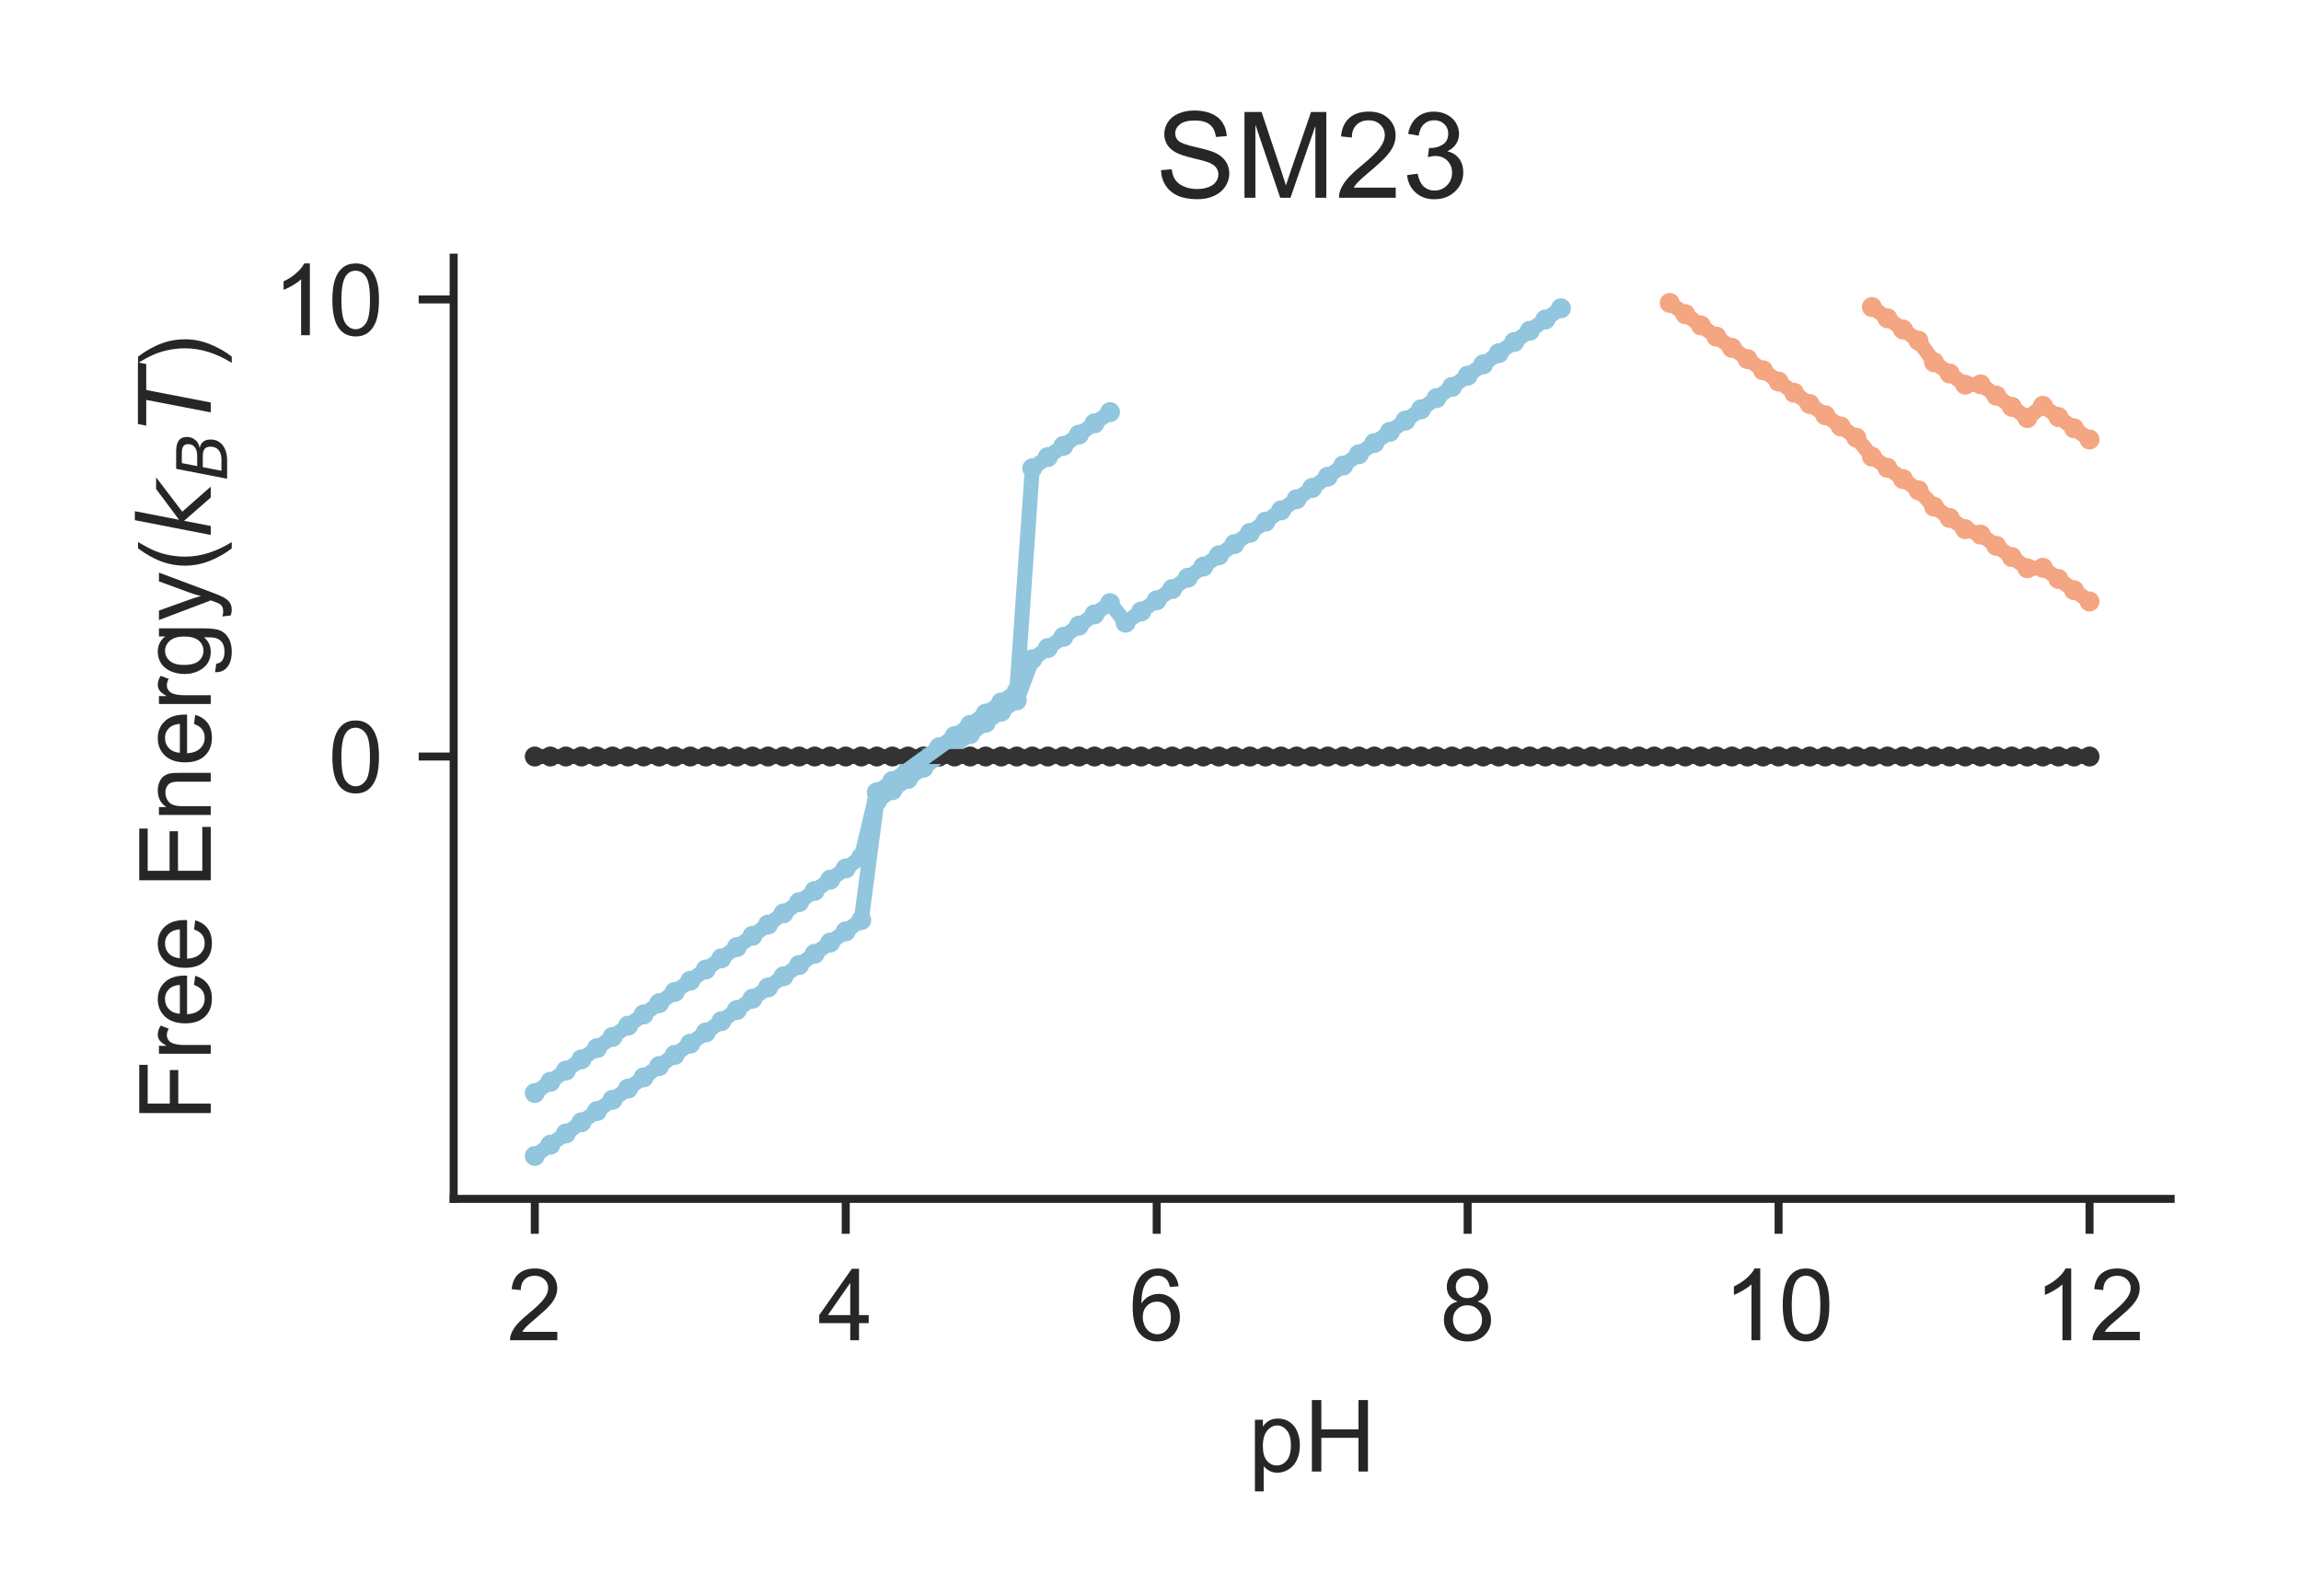<?xml version="1.0" encoding="utf-8" standalone="no"?>
<!DOCTYPE svg PUBLIC "-//W3C//DTD SVG 1.1//EN"
  "http://www.w3.org/Graphics/SVG/1.1/DTD/svg11.dtd">
<!-- Created with matplotlib (http://matplotlib.org/) -->
<svg height="159.84pt" version="1.1" viewBox="0 0 230.4 159.84" width="230.4pt" xmlns="http://www.w3.org/2000/svg" xmlns:xlink="http://www.w3.org/1999/xlink">
 <defs>
  <style type="text/css">
*{stroke-linecap:butt;stroke-linejoin:round;}
  </style>
 </defs>
 <g id="figure_1">
  <g id="patch_1">
   <path d="M 0 159.84 
L 230.4 159.84 
L 230.4 0 
L 0 0 
z
" style="fill:#ffffff;"/>
  </g>
  <g id="axes_1">
   <g id="patch_2">
    <path d="M 45.425 120.04 
L 217.35 120.04 
L 217.35 25.8 
L 45.425 25.8 
z
" style="fill:#ffffff;"/>
   </g>
   <g id="matplotlib.axis_1">
    <g id="xtick_1">
     <g id="line2d_1">
      <defs>
       <path d="M 0 0 
L 0 3.5 
" id="m98043c7459" style="stroke:#262626;stroke-width:0.8;"/>
      </defs>
      <g>
       <use style="fill:#262626;stroke:#262626;stroke-width:0.8;" x="53.549" xlink:href="#m98043c7459" y="120.04"/>
      </g>
     </g>
     <g id="text_1">
      <!-- 2 -->
      <defs>
       <path d="M 50.344 8.453 
L 50.344 0 
L 3.031 0 
Q 2.938 3.172 4.047 6.109 
Q 5.859 10.938 9.828 15.625 
Q 13.812 20.312 21.344 26.469 
Q 33.016 36.031 37.109 41.625 
Q 41.219 47.219 41.219 52.203 
Q 41.219 57.422 37.469 61 
Q 33.734 64.594 27.734 64.594 
Q 21.391 64.594 17.578 60.781 
Q 13.766 56.984 13.719 50.25 
L 4.688 51.172 
Q 5.609 61.281 11.656 66.578 
Q 17.719 71.875 27.938 71.875 
Q 38.234 71.875 44.234 66.156 
Q 50.25 60.453 50.25 52 
Q 50.25 47.703 48.484 43.547 
Q 46.734 39.406 42.656 34.812 
Q 38.578 30.219 29.109 22.219 
Q 21.188 15.578 18.938 13.203 
Q 16.703 10.844 15.234 8.453 
z
" id="ArialMT-32"/>
      </defs>
      <g style="fill:#262626;" transform="translate(50.768 134.198)scale(0.1 -0.1)">
       <use xlink:href="#ArialMT-32"/>
      </g>
     </g>
    </g>
    <g id="xtick_2">
     <g id="line2d_2">
      <g>
       <use style="fill:#262626;stroke:#262626;stroke-width:0.8;" x="84.684" xlink:href="#m98043c7459" y="120.04"/>
      </g>
     </g>
     <g id="text_2">
      <!-- 4 -->
      <defs>
       <path d="M 32.328 0 
L 32.328 17.141 
L 1.266 17.141 
L 1.266 25.203 
L 33.938 71.578 
L 41.109 71.578 
L 41.109 25.203 
L 50.781 25.203 
L 50.781 17.141 
L 41.109 17.141 
L 41.109 0 
z
M 32.328 25.203 
L 32.328 57.469 
L 9.906 25.203 
z
" id="ArialMT-34"/>
      </defs>
      <g style="fill:#262626;" transform="translate(81.904 134.198)scale(0.1 -0.1)">
       <use xlink:href="#ArialMT-34"/>
      </g>
     </g>
    </g>
    <g id="xtick_3">
     <g id="line2d_3">
      <g>
       <use style="fill:#262626;stroke:#262626;stroke-width:0.8;" x="115.82" xlink:href="#m98043c7459" y="120.04"/>
      </g>
     </g>
     <g id="text_3">
      <!-- 6 -->
      <defs>
       <path d="M 49.75 54.047 
L 41.016 53.375 
Q 39.844 58.547 37.703 60.891 
Q 34.125 64.656 28.906 64.656 
Q 24.703 64.656 21.531 62.312 
Q 17.391 59.281 14.984 53.469 
Q 12.594 47.656 12.5 36.922 
Q 15.672 41.75 20.266 44.094 
Q 24.859 46.438 29.891 46.438 
Q 38.672 46.438 44.844 39.969 
Q 51.031 33.5 51.031 23.25 
Q 51.031 16.5 48.125 10.719 
Q 45.219 4.938 40.141 1.859 
Q 35.062 -1.219 28.609 -1.219 
Q 17.625 -1.219 10.688 6.859 
Q 3.766 14.938 3.766 33.5 
Q 3.766 54.25 11.422 63.672 
Q 18.109 71.875 29.438 71.875 
Q 37.891 71.875 43.281 67.141 
Q 48.688 62.406 49.75 54.047 
z
M 13.875 23.188 
Q 13.875 18.656 15.797 14.5 
Q 17.719 10.359 21.188 8.172 
Q 24.656 6 28.469 6 
Q 34.031 6 38.031 10.484 
Q 42.047 14.984 42.047 22.703 
Q 42.047 30.125 38.078 34.391 
Q 34.125 38.672 28.125 38.672 
Q 22.172 38.672 18.016 34.391 
Q 13.875 30.125 13.875 23.188 
z
" id="ArialMT-36"/>
      </defs>
      <g style="fill:#262626;" transform="translate(113.039 134.198)scale(0.1 -0.1)">
       <use xlink:href="#ArialMT-36"/>
      </g>
     </g>
    </g>
    <g id="xtick_4">
     <g id="line2d_4">
      <g>
       <use style="fill:#262626;stroke:#262626;stroke-width:0.8;" x="146.955" xlink:href="#m98043c7459" y="120.04"/>
      </g>
     </g>
     <g id="text_4">
      <!-- 8 -->
      <defs>
       <path d="M 17.672 38.812 
Q 12.203 40.828 9.562 44.531 
Q 6.938 48.25 6.938 53.422 
Q 6.938 61.234 12.547 66.547 
Q 18.172 71.875 27.484 71.875 
Q 36.859 71.875 42.578 66.422 
Q 48.297 60.984 48.297 53.172 
Q 48.297 48.188 45.672 44.5 
Q 43.062 40.828 37.75 38.812 
Q 44.344 36.672 47.781 31.875 
Q 51.219 27.094 51.219 20.453 
Q 51.219 11.281 44.719 5.031 
Q 38.234 -1.219 27.641 -1.219 
Q 17.047 -1.219 10.547 5.047 
Q 4.047 11.328 4.047 20.703 
Q 4.047 27.688 7.594 32.391 
Q 11.141 37.109 17.672 38.812 
z
M 15.922 53.719 
Q 15.922 48.641 19.188 45.406 
Q 22.469 42.188 27.688 42.188 
Q 32.766 42.188 36.016 45.375 
Q 39.266 48.578 39.266 53.219 
Q 39.266 58.062 35.906 61.359 
Q 32.562 64.656 27.594 64.656 
Q 22.562 64.656 19.234 61.422 
Q 15.922 58.203 15.922 53.719 
z
M 13.094 20.656 
Q 13.094 16.891 14.875 13.375 
Q 16.656 9.859 20.172 7.922 
Q 23.688 6 27.734 6 
Q 34.031 6 38.125 10.047 
Q 42.234 14.109 42.234 20.359 
Q 42.234 26.703 38.016 30.859 
Q 33.797 35.016 27.438 35.016 
Q 21.234 35.016 17.156 30.906 
Q 13.094 26.812 13.094 20.656 
z
" id="ArialMT-38"/>
      </defs>
      <g style="fill:#262626;" transform="translate(144.175 134.198)scale(0.1 -0.1)">
       <use xlink:href="#ArialMT-38"/>
      </g>
     </g>
    </g>
    <g id="xtick_5">
     <g id="line2d_5">
      <g>
       <use style="fill:#262626;stroke:#262626;stroke-width:0.8;" x="178.09" xlink:href="#m98043c7459" y="120.04"/>
      </g>
     </g>
     <g id="text_5">
      <!-- 10 -->
      <defs>
       <path d="M 37.25 0 
L 28.469 0 
L 28.469 56 
Q 25.297 52.984 20.141 49.953 
Q 14.984 46.922 10.891 45.406 
L 10.891 53.906 
Q 18.266 57.375 23.781 62.297 
Q 29.297 67.234 31.594 71.875 
L 37.25 71.875 
z
" id="ArialMT-31"/>
       <path d="M 4.156 35.297 
Q 4.156 48 6.766 55.734 
Q 9.375 63.484 14.516 67.672 
Q 19.672 71.875 27.484 71.875 
Q 33.25 71.875 37.594 69.547 
Q 41.938 67.234 44.766 62.859 
Q 47.609 58.5 49.219 52.219 
Q 50.828 45.953 50.828 35.297 
Q 50.828 22.703 48.234 14.969 
Q 45.656 7.234 40.5 3 
Q 35.359 -1.219 27.484 -1.219 
Q 17.141 -1.219 11.234 6.203 
Q 4.156 15.141 4.156 35.297 
z
M 13.188 35.297 
Q 13.188 17.672 17.312 11.828 
Q 21.438 6 27.484 6 
Q 33.547 6 37.672 11.859 
Q 41.797 17.719 41.797 35.297 
Q 41.797 52.984 37.672 58.781 
Q 33.547 64.594 27.391 64.594 
Q 21.344 64.594 17.719 59.469 
Q 13.188 52.938 13.188 35.297 
z
" id="ArialMT-30"/>
      </defs>
      <g style="fill:#262626;" transform="translate(172.529 134.198)scale(0.1 -0.1)">
       <use xlink:href="#ArialMT-31"/>
       <use x="55.615" xlink:href="#ArialMT-30"/>
      </g>
     </g>
    </g>
    <g id="xtick_6">
     <g id="line2d_6">
      <g>
       <use style="fill:#262626;stroke:#262626;stroke-width:0.8;" x="209.226" xlink:href="#m98043c7459" y="120.04"/>
      </g>
     </g>
     <g id="text_6">
      <!-- 12 -->
      <g style="fill:#262626;" transform="translate(203.665 134.198)scale(0.1 -0.1)">
       <use xlink:href="#ArialMT-31"/>
       <use x="55.615" xlink:href="#ArialMT-32"/>
      </g>
     </g>
    </g>
    <g id="text_7">
     <!-- pH -->
     <defs>
      <path d="M 6.594 -19.875 
L 6.594 51.859 
L 14.594 51.859 
L 14.594 45.125 
Q 17.438 49.078 21 51.047 
Q 24.562 53.031 29.641 53.031 
Q 36.281 53.031 41.359 49.609 
Q 46.438 46.188 49.016 39.953 
Q 51.609 33.734 51.609 26.312 
Q 51.609 18.359 48.75 11.984 
Q 45.906 5.609 40.453 2.219 
Q 35.016 -1.172 29 -1.172 
Q 24.609 -1.172 21.109 0.688 
Q 17.625 2.547 15.375 5.375 
L 15.375 -19.875 
z
M 14.547 25.641 
Q 14.547 15.625 18.594 10.844 
Q 22.656 6.062 28.422 6.062 
Q 34.281 6.062 38.453 11.016 
Q 42.625 15.969 42.625 26.375 
Q 42.625 36.281 38.547 41.203 
Q 34.469 46.141 28.812 46.141 
Q 23.188 46.141 18.859 40.891 
Q 14.547 35.641 14.547 25.641 
z
" id="ArialMT-70"/>
      <path d="M 8.016 0 
L 8.016 71.578 
L 17.484 71.578 
L 17.484 42.188 
L 54.688 42.188 
L 54.688 71.578 
L 64.156 71.578 
L 64.156 0 
L 54.688 0 
L 54.688 33.734 
L 17.484 33.734 
L 17.484 0 
z
" id="ArialMT-48"/>
     </defs>
     <g style="fill:#262626;" transform="translate(124.996 147.343)scale(0.1 -0.1)">
      <use xlink:href="#ArialMT-70"/>
      <use x="55.615" xlink:href="#ArialMT-48"/>
     </g>
    </g>
   </g>
   <g id="matplotlib.axis_2">
    <g id="ytick_1">
     <g id="line2d_7">
      <defs>
       <path d="M 0 0 
L -3.5 0 
" id="m6d0a94f967" style="stroke:#262626;stroke-width:0.8;"/>
      </defs>
      <g>
       <use style="fill:#262626;stroke:#262626;stroke-width:0.8;" x="45.425" xlink:href="#m6d0a94f967" y="75.748"/>
      </g>
     </g>
     <g id="text_8">
      <!-- 0 -->
      <g style="fill:#262626;" transform="translate(32.864 79.327)scale(0.1 -0.1)">
       <use xlink:href="#ArialMT-30"/>
      </g>
     </g>
    </g>
    <g id="ytick_2">
     <g id="line2d_8">
      <g>
       <use style="fill:#262626;stroke:#262626;stroke-width:0.8;" x="45.425" xlink:href="#m6d0a94f967" y="29.985"/>
      </g>
     </g>
     <g id="text_9">
      <!-- 10 -->
      <g style="fill:#262626;" transform="translate(27.303 33.564)scale(0.1 -0.1)">
       <use xlink:href="#ArialMT-31"/>
       <use x="55.615" xlink:href="#ArialMT-30"/>
      </g>
     </g>
    </g>
    <g id="text_10">
     <!-- Free Energy($k_BT$) -->
     <defs>
      <path d="M 8.203 0 
L 8.203 71.578 
L 56.5 71.578 
L 56.5 63.141 
L 17.672 63.141 
L 17.672 40.969 
L 51.266 40.969 
L 51.266 32.516 
L 17.672 32.516 
L 17.672 0 
z
" id="ArialMT-46"/>
      <path d="M 6.5 0 
L 6.5 51.859 
L 14.406 51.859 
L 14.406 44 
Q 17.438 49.516 20 51.266 
Q 22.562 53.031 25.641 53.031 
Q 30.078 53.031 34.672 50.203 
L 31.641 42.047 
Q 28.422 43.953 25.203 43.953 
Q 22.312 43.953 20.016 42.219 
Q 17.719 40.484 16.75 37.406 
Q 15.281 32.719 15.281 27.156 
L 15.281 0 
z
" id="ArialMT-72"/>
      <path d="M 42.094 16.703 
L 51.172 15.578 
Q 49.031 7.625 43.219 3.219 
Q 37.406 -1.172 28.375 -1.172 
Q 17 -1.172 10.328 5.828 
Q 3.656 12.844 3.656 25.484 
Q 3.656 38.578 10.391 45.797 
Q 17.141 53.031 27.875 53.031 
Q 38.281 53.031 44.875 45.953 
Q 51.469 38.875 51.469 26.031 
Q 51.469 25.25 51.422 23.688 
L 12.75 23.688 
Q 13.234 15.141 17.578 10.594 
Q 21.922 6.062 28.422 6.062 
Q 33.25 6.062 36.672 8.594 
Q 40.094 11.141 42.094 16.703 
z
M 13.234 30.906 
L 42.188 30.906 
Q 41.609 37.453 38.875 40.719 
Q 34.672 45.797 27.984 45.797 
Q 21.922 45.797 17.797 41.75 
Q 13.672 37.703 13.234 30.906 
z
" id="ArialMT-65"/>
      <path id="ArialMT-20"/>
      <path d="M 7.906 0 
L 7.906 71.578 
L 59.672 71.578 
L 59.672 63.141 
L 17.391 63.141 
L 17.391 41.219 
L 56.984 41.219 
L 56.984 32.812 
L 17.391 32.812 
L 17.391 8.453 
L 61.328 8.453 
L 61.328 0 
z
" id="ArialMT-45"/>
      <path d="M 6.594 0 
L 6.594 51.859 
L 14.5 51.859 
L 14.5 44.484 
Q 20.219 53.031 31 53.031 
Q 35.688 53.031 39.625 51.344 
Q 43.562 49.656 45.516 46.922 
Q 47.469 44.188 48.25 40.438 
Q 48.734 37.984 48.734 31.891 
L 48.734 0 
L 39.938 0 
L 39.938 31.547 
Q 39.938 36.922 38.906 39.578 
Q 37.891 42.234 35.281 43.812 
Q 32.672 45.406 29.156 45.406 
Q 23.531 45.406 19.453 41.844 
Q 15.375 38.281 15.375 28.328 
L 15.375 0 
z
" id="ArialMT-6e"/>
      <path d="M 4.984 -4.297 
L 13.531 -5.562 
Q 14.062 -9.516 16.5 -11.328 
Q 19.781 -13.766 25.438 -13.766 
Q 31.547 -13.766 34.859 -11.328 
Q 38.188 -8.891 39.359 -4.5 
Q 40.047 -1.812 39.984 6.781 
Q 34.234 0 25.641 0 
Q 14.938 0 9.078 7.719 
Q 3.219 15.438 3.219 26.219 
Q 3.219 33.641 5.906 39.906 
Q 8.594 46.188 13.688 49.609 
Q 18.797 53.031 25.688 53.031 
Q 34.859 53.031 40.828 45.609 
L 40.828 51.859 
L 48.922 51.859 
L 48.922 7.031 
Q 48.922 -5.078 46.453 -10.125 
Q 44 -15.188 38.641 -18.109 
Q 33.297 -21.047 25.484 -21.047 
Q 16.219 -21.047 10.5 -16.875 
Q 4.781 -12.703 4.984 -4.297 
z
M 12.25 26.859 
Q 12.25 16.656 16.297 11.969 
Q 20.359 7.281 26.469 7.281 
Q 32.516 7.281 36.609 11.938 
Q 40.719 16.609 40.719 26.562 
Q 40.719 36.078 36.5 40.906 
Q 32.281 45.75 26.312 45.75 
Q 20.453 45.75 16.344 40.984 
Q 12.25 36.234 12.25 26.859 
z
" id="ArialMT-67"/>
      <path d="M 6.203 -19.969 
L 5.219 -11.719 
Q 8.109 -12.5 10.25 -12.5 
Q 13.188 -12.5 14.938 -11.516 
Q 16.703 -10.547 17.828 -8.797 
Q 18.656 -7.469 20.516 -2.25 
Q 20.75 -1.516 21.297 -0.094 
L 1.609 51.859 
L 11.078 51.859 
L 21.875 21.828 
Q 23.969 16.109 25.641 9.812 
Q 27.156 15.875 29.25 21.625 
L 40.328 51.859 
L 49.125 51.859 
L 29.391 -0.875 
Q 26.219 -9.422 24.469 -12.641 
Q 22.125 -17 19.094 -19.016 
Q 16.062 -21.047 11.859 -21.047 
Q 9.328 -21.047 6.203 -19.969 
z
" id="ArialMT-79"/>
      <path d="M 23.391 -21.047 
Q 16.109 -11.859 11.078 0.438 
Q 6.062 12.75 6.062 25.922 
Q 6.062 37.547 9.812 48.188 
Q 14.203 60.547 23.391 72.797 
L 29.688 72.797 
Q 23.781 62.641 21.875 58.297 
Q 18.891 51.562 17.188 44.234 
Q 15.094 35.109 15.094 25.875 
Q 15.094 2.391 29.688 -21.047 
z
" id="ArialMT-28"/>
      <path d="M 18.312 75.984 
L 27.297 75.984 
L 18.703 31.688 
L 49.516 54.688 
L 61.188 54.688 
L 26.812 28.516 
L 51.906 0 
L 41.016 0 
L 17.672 26.703 
L 12.5 0 
L 3.516 0 
z
" id="DejaVuSans-Oblique-6b"/>
      <path d="M 16.891 72.906 
L 42.094 72.906 
Q 52.344 72.906 57.422 69.094 
Q 62.5 65.281 62.5 57.625 
Q 62.5 50.594 58.125 45.484 
Q 53.766 40.375 46.688 39.312 
Q 52.734 37.938 55.766 34.078 
Q 58.797 30.219 58.797 23.781 
Q 58.797 12.797 50.656 6.391 
Q 42.531 0 28.422 0 
L 2.688 0 
z
M 19.281 34.812 
L 14.109 8.109 
L 29.984 8.109 
Q 38.922 8.109 43.75 12.203 
Q 48.578 16.312 48.578 23.781 
Q 48.578 29.547 45.375 32.172 
Q 42.188 34.812 35.109 34.812 
z
M 25.094 64.797 
L 20.797 42.828 
L 35.5 42.828 
Q 43.359 42.828 47.781 46.234 
Q 52.203 49.656 52.203 55.719 
Q 52.203 60.453 49.219 62.625 
Q 46.234 64.797 39.703 64.797 
z
" id="DejaVuSans-Oblique-42"/>
      <path d="M 5.906 72.906 
L 67.578 72.906 
L 66.016 64.594 
L 39.984 64.594 
L 27.484 0 
L 17.578 0 
L 30.078 64.594 
L 4.297 64.594 
z
" id="DejaVuSans-Oblique-54"/>
      <path d="M 12.359 -21.047 
L 6.062 -21.047 
Q 20.656 2.391 20.656 25.875 
Q 20.656 35.062 18.562 44.094 
Q 16.891 51.422 13.922 58.156 
Q 12.016 62.547 6.062 72.797 
L 12.359 72.797 
Q 21.531 60.547 25.922 48.188 
Q 29.688 37.547 29.688 25.922 
Q 29.688 12.75 24.625 0.438 
Q 19.578 -11.859 12.359 -21.047 
z
" id="ArialMT-29"/>
     </defs>
     <g style="fill:#262626;" transform="translate(21.103 112.27)rotate(-90)scale(0.1 -0.1)">
      <use transform="translate(0 0.016)" xlink:href="#ArialMT-46"/>
      <use transform="translate(61.084 0.016)" xlink:href="#ArialMT-72"/>
      <use transform="translate(94.385 0.016)" xlink:href="#ArialMT-65"/>
      <use transform="translate(150 0.016)" xlink:href="#ArialMT-65"/>
      <use transform="translate(205.615 0.016)" xlink:href="#ArialMT-20"/>
      <use transform="translate(233.398 0.016)" xlink:href="#ArialMT-45"/>
      <use transform="translate(300.098 0.016)" xlink:href="#ArialMT-6e"/>
      <use transform="translate(355.713 0.016)" xlink:href="#ArialMT-65"/>
      <use transform="translate(411.328 0.016)" xlink:href="#ArialMT-72"/>
      <use transform="translate(444.629 0.016)" xlink:href="#ArialMT-67"/>
      <use transform="translate(500.244 0.016)" xlink:href="#ArialMT-79"/>
      <use transform="translate(550.244 0.016)" xlink:href="#ArialMT-28"/>
      <use transform="translate(583.545 0.016)" xlink:href="#DejaVuSans-Oblique-6b"/>
      <use transform="translate(641.455 -16.391)scale(0.7)" xlink:href="#DejaVuSans-Oblique-42"/>
      <use transform="translate(692.212 0.016)" xlink:href="#DejaVuSans-Oblique-54"/>
      <use transform="translate(753.296 0.016)" xlink:href="#ArialMT-29"/>
     </g>
    </g>
   </g>
   <g id="PathCollection_1">
    <defs>
     <path d="M 0 0.5 
C 0.133 0.5 0.26 0.447 0.354 0.354 
C 0.447 0.26 0.5 0.133 0.5 0 
C 0.5 -0.133 0.447 -0.26 0.354 -0.354 
C 0.26 -0.447 0.133 -0.5 0 -0.5 
C -0.133 -0.5 -0.26 -0.447 -0.354 -0.354 
C -0.447 -0.26 -0.5 -0.133 -0.5 0 
C -0.5 0.133 -0.447 0.26 -0.354 0.354 
C -0.26 0.447 -0.133 0.5 0 0.5 
z
" id="m23e4a5d5f6" style="stroke:#92c5de;"/>
    </defs>
    <g clip-path="url(#pc1e8d737e2)">
     <use style="fill:#92c5de;stroke:#92c5de;" x="53.549" xlink:href="#m23e4a5d5f6" y="115.744"/>
     <use style="fill:#92c5de;stroke:#92c5de;" x="55.106" xlink:href="#m23e4a5d5f6" y="114.62"/>
     <use style="fill:#92c5de;stroke:#92c5de;" x="56.662" xlink:href="#m23e4a5d5f6" y="113.495"/>
     <use style="fill:#92c5de;stroke:#92c5de;" x="58.219" xlink:href="#m23e4a5d5f6" y="112.371"/>
     <use style="fill:#92c5de;stroke:#92c5de;" x="59.776" xlink:href="#m23e4a5d5f6" y="111.247"/>
     <use style="fill:#92c5de;stroke:#92c5de;" x="61.333" xlink:href="#m23e4a5d5f6" y="110.123"/>
     <use style="fill:#92c5de;stroke:#92c5de;" x="62.889" xlink:href="#m23e4a5d5f6" y="108.997"/>
     <use style="fill:#92c5de;stroke:#92c5de;" x="64.446" xlink:href="#m23e4a5d5f6" y="107.874"/>
     <use style="fill:#92c5de;stroke:#92c5de;" x="66.003" xlink:href="#m23e4a5d5f6" y="106.749"/>
     <use style="fill:#92c5de;stroke:#92c5de;" x="67.56" xlink:href="#m23e4a5d5f6" y="105.624"/>
     <use style="fill:#92c5de;stroke:#92c5de;" x="69.117" xlink:href="#m23e4a5d5f6" y="104.5"/>
     <use style="fill:#92c5de;stroke:#92c5de;" x="70.673" xlink:href="#m23e4a5d5f6" y="103.376"/>
     <use style="fill:#92c5de;stroke:#92c5de;" x="72.23" xlink:href="#m23e4a5d5f6" y="102.251"/>
     <use style="fill:#92c5de;stroke:#92c5de;" x="73.787" xlink:href="#m23e4a5d5f6" y="101.127"/>
     <use style="fill:#92c5de;stroke:#92c5de;" x="75.344" xlink:href="#m23e4a5d5f6" y="100.003"/>
     <use style="fill:#92c5de;stroke:#92c5de;" x="76.9" xlink:href="#m23e4a5d5f6" y="98.878"/>
     <use style="fill:#92c5de;stroke:#92c5de;" x="78.457" xlink:href="#m23e4a5d5f6" y="97.754"/>
     <use style="fill:#92c5de;stroke:#92c5de;" x="80.014" xlink:href="#m23e4a5d5f6" y="96.629"/>
     <use style="fill:#92c5de;stroke:#92c5de;" x="81.571" xlink:href="#m23e4a5d5f6" y="95.505"/>
     <use style="fill:#92c5de;stroke:#92c5de;" x="83.127" xlink:href="#m23e4a5d5f6" y="94.38"/>
     <use style="fill:#92c5de;stroke:#92c5de;" x="84.684" xlink:href="#m23e4a5d5f6" y="93.256"/>
     <use style="fill:#92c5de;stroke:#92c5de;" x="86.241" xlink:href="#m23e4a5d5f6" y="92.132"/>
     <use style="fill:#92c5de;stroke:#92c5de;" x="87.798" xlink:href="#m23e4a5d5f6" y="80.246"/>
     <use style="fill:#92c5de;stroke:#92c5de;" x="89.355" xlink:href="#m23e4a5d5f6" y="79.122"/>
     <use style="fill:#92c5de;stroke:#92c5de;" x="90.911" xlink:href="#m23e4a5d5f6" y="77.998"/>
     <use style="fill:#92c5de;stroke:#92c5de;" x="92.468" xlink:href="#m23e4a5d5f6" y="76.873"/>
     <use style="fill:#92c5de;stroke:#92c5de;" x="94.025" xlink:href="#m23e4a5d5f6" y="75.749"/>
     <use style="fill:#92c5de;stroke:#92c5de;" x="95.582" xlink:href="#m23e4a5d5f6" y="74.625"/>
     <use style="fill:#92c5de;stroke:#92c5de;" x="97.138" xlink:href="#m23e4a5d5f6" y="73.5"/>
     <use style="fill:#92c5de;stroke:#92c5de;" x="98.695" xlink:href="#m23e4a5d5f6" y="72.376"/>
     <use style="fill:#92c5de;stroke:#92c5de;" x="100.252" xlink:href="#m23e4a5d5f6" y="71.251"/>
     <use style="fill:#92c5de;stroke:#92c5de;" x="101.809" xlink:href="#m23e4a5d5f6" y="70.127"/>
     <use style="fill:#92c5de;stroke:#92c5de;" x="103.365" xlink:href="#m23e4a5d5f6" y="66.014"/>
     <use style="fill:#92c5de;stroke:#92c5de;" x="104.922" xlink:href="#m23e4a5d5f6" y="64.89"/>
     <use style="fill:#92c5de;stroke:#92c5de;" x="106.479" xlink:href="#m23e4a5d5f6" y="63.765"/>
     <use style="fill:#92c5de;stroke:#92c5de;" x="108.036" xlink:href="#m23e4a5d5f6" y="62.641"/>
     <use style="fill:#92c5de;stroke:#92c5de;" x="109.593" xlink:href="#m23e4a5d5f6" y="61.516"/>
     <use style="fill:#92c5de;stroke:#92c5de;" x="111.149" xlink:href="#m23e4a5d5f6" y="60.391"/>
     <use style="fill:#92c5de;stroke:#92c5de;" x="112.706" xlink:href="#m23e4a5d5f6" y="62.351"/>
     <use style="fill:#92c5de;stroke:#92c5de;" x="114.263" xlink:href="#m23e4a5d5f6" y="61.226"/>
     <use style="fill:#92c5de;stroke:#92c5de;" x="115.82" xlink:href="#m23e4a5d5f6" y="60.102"/>
     <use style="fill:#92c5de;stroke:#92c5de;" x="117.376" xlink:href="#m23e4a5d5f6" y="58.978"/>
     <use style="fill:#92c5de;stroke:#92c5de;" x="118.933" xlink:href="#m23e4a5d5f6" y="57.853"/>
     <use style="fill:#92c5de;stroke:#92c5de;" x="120.49" xlink:href="#m23e4a5d5f6" y="56.729"/>
     <use style="fill:#92c5de;stroke:#92c5de;" x="122.047" xlink:href="#m23e4a5d5f6" y="55.604"/>
     <use style="fill:#92c5de;stroke:#92c5de;" x="123.603" xlink:href="#m23e4a5d5f6" y="54.48"/>
     <use style="fill:#92c5de;stroke:#92c5de;" x="125.16" xlink:href="#m23e4a5d5f6" y="53.356"/>
     <use style="fill:#92c5de;stroke:#92c5de;" x="126.717" xlink:href="#m23e4a5d5f6" y="52.231"/>
     <use style="fill:#92c5de;stroke:#92c5de;" x="128.274" xlink:href="#m23e4a5d5f6" y="51.106"/>
     <use style="fill:#92c5de;stroke:#92c5de;" x="129.831" xlink:href="#m23e4a5d5f6" y="49.982"/>
     <use style="fill:#92c5de;stroke:#92c5de;" x="131.387" xlink:href="#m23e4a5d5f6" y="48.858"/>
     <use style="fill:#92c5de;stroke:#92c5de;" x="132.944" xlink:href="#m23e4a5d5f6" y="47.733"/>
     <use style="fill:#92c5de;stroke:#92c5de;" x="134.501" xlink:href="#m23e4a5d5f6" y="46.609"/>
     <use style="fill:#92c5de;stroke:#92c5de;" x="136.058" xlink:href="#m23e4a5d5f6" y="45.485"/>
     <use style="fill:#92c5de;stroke:#92c5de;" x="137.614" xlink:href="#m23e4a5d5f6" y="44.36"/>
     <use style="fill:#92c5de;stroke:#92c5de;" x="139.171" xlink:href="#m23e4a5d5f6" y="43.236"/>
     <use style="fill:#92c5de;stroke:#92c5de;" x="140.728" xlink:href="#m23e4a5d5f6" y="42.111"/>
     <use style="fill:#92c5de;stroke:#92c5de;" x="142.285" xlink:href="#m23e4a5d5f6" y="40.987"/>
     <use style="fill:#92c5de;stroke:#92c5de;" x="143.841" xlink:href="#m23e4a5d5f6" y="39.862"/>
     <use style="fill:#92c5de;stroke:#92c5de;" x="145.398" xlink:href="#m23e4a5d5f6" y="38.738"/>
     <use style="fill:#92c5de;stroke:#92c5de;" x="146.955" xlink:href="#m23e4a5d5f6" y="37.614"/>
     <use style="fill:#92c5de;stroke:#92c5de;" x="148.512" xlink:href="#m23e4a5d5f6" y="36.489"/>
     <use style="fill:#92c5de;stroke:#92c5de;" x="150.069" xlink:href="#m23e4a5d5f6" y="35.365"/>
     <use style="fill:#92c5de;stroke:#92c5de;" x="151.625" xlink:href="#m23e4a5d5f6" y="34.241"/>
     <use style="fill:#92c5de;stroke:#92c5de;" x="153.182" xlink:href="#m23e4a5d5f6" y="33.117"/>
     <use style="fill:#92c5de;stroke:#92c5de;" x="154.739" xlink:href="#m23e4a5d5f6" y="31.991"/>
     <use style="fill:#92c5de;stroke:#92c5de;" x="156.296" xlink:href="#m23e4a5d5f6" y="30.867"/>
    </g>
   </g>
   <g id="PathCollection_2">
    <defs>
     <path d="M 0 0.5 
C 0.133 0.5 0.26 0.447 0.354 0.354 
C 0.447 0.26 0.5 0.133 0.5 0 
C 0.5 -0.133 0.447 -0.26 0.354 -0.354 
C 0.26 -0.447 0.133 -0.5 0 -0.5 
C -0.133 -0.5 -0.26 -0.447 -0.354 -0.354 
C -0.447 -0.26 -0.5 -0.133 -0.5 0 
C -0.5 0.133 -0.447 0.26 -0.354 0.354 
C -0.26 0.447 -0.133 0.5 0 0.5 
z
" id="m82cab4374b" style="stroke:#333333;"/>
    </defs>
    <g clip-path="url(#pc1e8d737e2)">
     <use style="fill:#333333;stroke:#333333;" x="53.549" xlink:href="#m82cab4374b" y="75.748"/>
     <use style="fill:#333333;stroke:#333333;" x="55.106" xlink:href="#m82cab4374b" y="75.748"/>
     <use style="fill:#333333;stroke:#333333;" x="56.662" xlink:href="#m82cab4374b" y="75.748"/>
     <use style="fill:#333333;stroke:#333333;" x="58.219" xlink:href="#m82cab4374b" y="75.748"/>
     <use style="fill:#333333;stroke:#333333;" x="59.776" xlink:href="#m82cab4374b" y="75.748"/>
     <use style="fill:#333333;stroke:#333333;" x="61.333" xlink:href="#m82cab4374b" y="75.748"/>
     <use style="fill:#333333;stroke:#333333;" x="62.889" xlink:href="#m82cab4374b" y="75.748"/>
     <use style="fill:#333333;stroke:#333333;" x="64.446" xlink:href="#m82cab4374b" y="75.748"/>
     <use style="fill:#333333;stroke:#333333;" x="66.003" xlink:href="#m82cab4374b" y="75.748"/>
     <use style="fill:#333333;stroke:#333333;" x="67.56" xlink:href="#m82cab4374b" y="75.748"/>
     <use style="fill:#333333;stroke:#333333;" x="69.117" xlink:href="#m82cab4374b" y="75.748"/>
     <use style="fill:#333333;stroke:#333333;" x="70.673" xlink:href="#m82cab4374b" y="75.748"/>
     <use style="fill:#333333;stroke:#333333;" x="72.23" xlink:href="#m82cab4374b" y="75.748"/>
     <use style="fill:#333333;stroke:#333333;" x="73.787" xlink:href="#m82cab4374b" y="75.748"/>
     <use style="fill:#333333;stroke:#333333;" x="75.344" xlink:href="#m82cab4374b" y="75.748"/>
     <use style="fill:#333333;stroke:#333333;" x="76.9" xlink:href="#m82cab4374b" y="75.748"/>
     <use style="fill:#333333;stroke:#333333;" x="78.457" xlink:href="#m82cab4374b" y="75.748"/>
     <use style="fill:#333333;stroke:#333333;" x="80.014" xlink:href="#m82cab4374b" y="75.748"/>
     <use style="fill:#333333;stroke:#333333;" x="81.571" xlink:href="#m82cab4374b" y="75.748"/>
     <use style="fill:#333333;stroke:#333333;" x="83.127" xlink:href="#m82cab4374b" y="75.748"/>
     <use style="fill:#333333;stroke:#333333;" x="84.684" xlink:href="#m82cab4374b" y="75.748"/>
     <use style="fill:#333333;stroke:#333333;" x="86.241" xlink:href="#m82cab4374b" y="75.748"/>
     <use style="fill:#333333;stroke:#333333;" x="87.798" xlink:href="#m82cab4374b" y="75.748"/>
     <use style="fill:#333333;stroke:#333333;" x="89.355" xlink:href="#m82cab4374b" y="75.748"/>
     <use style="fill:#333333;stroke:#333333;" x="90.911" xlink:href="#m82cab4374b" y="75.748"/>
     <use style="fill:#333333;stroke:#333333;" x="92.468" xlink:href="#m82cab4374b" y="75.748"/>
     <use style="fill:#333333;stroke:#333333;" x="94.025" xlink:href="#m82cab4374b" y="75.748"/>
     <use style="fill:#333333;stroke:#333333;" x="95.582" xlink:href="#m82cab4374b" y="75.748"/>
     <use style="fill:#333333;stroke:#333333;" x="97.138" xlink:href="#m82cab4374b" y="75.748"/>
     <use style="fill:#333333;stroke:#333333;" x="98.695" xlink:href="#m82cab4374b" y="75.748"/>
     <use style="fill:#333333;stroke:#333333;" x="100.252" xlink:href="#m82cab4374b" y="75.748"/>
     <use style="fill:#333333;stroke:#333333;" x="101.809" xlink:href="#m82cab4374b" y="75.748"/>
     <use style="fill:#333333;stroke:#333333;" x="103.365" xlink:href="#m82cab4374b" y="75.748"/>
     <use style="fill:#333333;stroke:#333333;" x="104.922" xlink:href="#m82cab4374b" y="75.748"/>
     <use style="fill:#333333;stroke:#333333;" x="106.479" xlink:href="#m82cab4374b" y="75.748"/>
     <use style="fill:#333333;stroke:#333333;" x="108.036" xlink:href="#m82cab4374b" y="75.748"/>
     <use style="fill:#333333;stroke:#333333;" x="109.593" xlink:href="#m82cab4374b" y="75.748"/>
     <use style="fill:#333333;stroke:#333333;" x="111.149" xlink:href="#m82cab4374b" y="75.748"/>
     <use style="fill:#333333;stroke:#333333;" x="112.706" xlink:href="#m82cab4374b" y="75.748"/>
     <use style="fill:#333333;stroke:#333333;" x="114.263" xlink:href="#m82cab4374b" y="75.748"/>
     <use style="fill:#333333;stroke:#333333;" x="115.82" xlink:href="#m82cab4374b" y="75.748"/>
     <use style="fill:#333333;stroke:#333333;" x="117.376" xlink:href="#m82cab4374b" y="75.748"/>
     <use style="fill:#333333;stroke:#333333;" x="118.933" xlink:href="#m82cab4374b" y="75.748"/>
     <use style="fill:#333333;stroke:#333333;" x="120.49" xlink:href="#m82cab4374b" y="75.748"/>
     <use style="fill:#333333;stroke:#333333;" x="122.047" xlink:href="#m82cab4374b" y="75.748"/>
     <use style="fill:#333333;stroke:#333333;" x="123.603" xlink:href="#m82cab4374b" y="75.748"/>
     <use style="fill:#333333;stroke:#333333;" x="125.16" xlink:href="#m82cab4374b" y="75.748"/>
     <use style="fill:#333333;stroke:#333333;" x="126.717" xlink:href="#m82cab4374b" y="75.748"/>
     <use style="fill:#333333;stroke:#333333;" x="128.274" xlink:href="#m82cab4374b" y="75.748"/>
     <use style="fill:#333333;stroke:#333333;" x="129.831" xlink:href="#m82cab4374b" y="75.748"/>
     <use style="fill:#333333;stroke:#333333;" x="131.387" xlink:href="#m82cab4374b" y="75.748"/>
     <use style="fill:#333333;stroke:#333333;" x="132.944" xlink:href="#m82cab4374b" y="75.748"/>
     <use style="fill:#333333;stroke:#333333;" x="134.501" xlink:href="#m82cab4374b" y="75.748"/>
     <use style="fill:#333333;stroke:#333333;" x="136.058" xlink:href="#m82cab4374b" y="75.748"/>
     <use style="fill:#333333;stroke:#333333;" x="137.614" xlink:href="#m82cab4374b" y="75.748"/>
     <use style="fill:#333333;stroke:#333333;" x="139.171" xlink:href="#m82cab4374b" y="75.748"/>
     <use style="fill:#333333;stroke:#333333;" x="140.728" xlink:href="#m82cab4374b" y="75.748"/>
     <use style="fill:#333333;stroke:#333333;" x="142.285" xlink:href="#m82cab4374b" y="75.748"/>
     <use style="fill:#333333;stroke:#333333;" x="143.841" xlink:href="#m82cab4374b" y="75.748"/>
     <use style="fill:#333333;stroke:#333333;" x="145.398" xlink:href="#m82cab4374b" y="75.748"/>
     <use style="fill:#333333;stroke:#333333;" x="146.955" xlink:href="#m82cab4374b" y="75.748"/>
     <use style="fill:#333333;stroke:#333333;" x="148.512" xlink:href="#m82cab4374b" y="75.748"/>
     <use style="fill:#333333;stroke:#333333;" x="150.069" xlink:href="#m82cab4374b" y="75.748"/>
     <use style="fill:#333333;stroke:#333333;" x="151.625" xlink:href="#m82cab4374b" y="75.748"/>
     <use style="fill:#333333;stroke:#333333;" x="153.182" xlink:href="#m82cab4374b" y="75.748"/>
     <use style="fill:#333333;stroke:#333333;" x="154.739" xlink:href="#m82cab4374b" y="75.748"/>
     <use style="fill:#333333;stroke:#333333;" x="156.296" xlink:href="#m82cab4374b" y="75.748"/>
     <use style="fill:#333333;stroke:#333333;" x="157.852" xlink:href="#m82cab4374b" y="75.748"/>
     <use style="fill:#333333;stroke:#333333;" x="159.409" xlink:href="#m82cab4374b" y="75.748"/>
     <use style="fill:#333333;stroke:#333333;" x="160.966" xlink:href="#m82cab4374b" y="75.748"/>
     <use style="fill:#333333;stroke:#333333;" x="162.523" xlink:href="#m82cab4374b" y="75.748"/>
     <use style="fill:#333333;stroke:#333333;" x="164.079" xlink:href="#m82cab4374b" y="75.748"/>
     <use style="fill:#333333;stroke:#333333;" x="165.636" xlink:href="#m82cab4374b" y="75.748"/>
     <use style="fill:#333333;stroke:#333333;" x="167.193" xlink:href="#m82cab4374b" y="75.748"/>
     <use style="fill:#333333;stroke:#333333;" x="168.75" xlink:href="#m82cab4374b" y="75.748"/>
     <use style="fill:#333333;stroke:#333333;" x="170.307" xlink:href="#m82cab4374b" y="75.748"/>
     <use style="fill:#333333;stroke:#333333;" x="171.863" xlink:href="#m82cab4374b" y="75.748"/>
     <use style="fill:#333333;stroke:#333333;" x="173.42" xlink:href="#m82cab4374b" y="75.748"/>
     <use style="fill:#333333;stroke:#333333;" x="174.977" xlink:href="#m82cab4374b" y="75.748"/>
     <use style="fill:#333333;stroke:#333333;" x="176.534" xlink:href="#m82cab4374b" y="75.748"/>
     <use style="fill:#333333;stroke:#333333;" x="178.09" xlink:href="#m82cab4374b" y="75.748"/>
     <use style="fill:#333333;stroke:#333333;" x="179.647" xlink:href="#m82cab4374b" y="75.748"/>
     <use style="fill:#333333;stroke:#333333;" x="181.204" xlink:href="#m82cab4374b" y="75.748"/>
     <use style="fill:#333333;stroke:#333333;" x="182.761" xlink:href="#m82cab4374b" y="75.748"/>
     <use style="fill:#333333;stroke:#333333;" x="184.317" xlink:href="#m82cab4374b" y="75.748"/>
     <use style="fill:#333333;stroke:#333333;" x="185.874" xlink:href="#m82cab4374b" y="75.748"/>
     <use style="fill:#333333;stroke:#333333;" x="187.431" xlink:href="#m82cab4374b" y="75.748"/>
     <use style="fill:#333333;stroke:#333333;" x="188.988" xlink:href="#m82cab4374b" y="75.748"/>
     <use style="fill:#333333;stroke:#333333;" x="190.545" xlink:href="#m82cab4374b" y="75.748"/>
     <use style="fill:#333333;stroke:#333333;" x="192.101" xlink:href="#m82cab4374b" y="75.748"/>
     <use style="fill:#333333;stroke:#333333;" x="193.658" xlink:href="#m82cab4374b" y="75.748"/>
     <use style="fill:#333333;stroke:#333333;" x="195.215" xlink:href="#m82cab4374b" y="75.748"/>
     <use style="fill:#333333;stroke:#333333;" x="196.772" xlink:href="#m82cab4374b" y="75.748"/>
     <use style="fill:#333333;stroke:#333333;" x="198.328" xlink:href="#m82cab4374b" y="75.748"/>
     <use style="fill:#333333;stroke:#333333;" x="199.885" xlink:href="#m82cab4374b" y="75.748"/>
     <use style="fill:#333333;stroke:#333333;" x="201.442" xlink:href="#m82cab4374b" y="75.748"/>
     <use style="fill:#333333;stroke:#333333;" x="202.999" xlink:href="#m82cab4374b" y="75.748"/>
     <use style="fill:#333333;stroke:#333333;" x="204.555" xlink:href="#m82cab4374b" y="75.748"/>
     <use style="fill:#333333;stroke:#333333;" x="206.112" xlink:href="#m82cab4374b" y="75.748"/>
     <use style="fill:#333333;stroke:#333333;" x="207.669" xlink:href="#m82cab4374b" y="75.748"/>
     <use style="fill:#333333;stroke:#333333;" x="209.226" xlink:href="#m82cab4374b" y="75.748"/>
    </g>
   </g>
   <g id="PathCollection_3">
    <g clip-path="url(#pc1e8d737e2)">
     <use style="fill:#92c5de;stroke:#92c5de;" x="53.549" xlink:href="#m23e4a5d5f6" y="109.445"/>
     <use style="fill:#92c5de;stroke:#92c5de;" x="55.106" xlink:href="#m23e4a5d5f6" y="108.321"/>
     <use style="fill:#92c5de;stroke:#92c5de;" x="56.662" xlink:href="#m23e4a5d5f6" y="107.196"/>
     <use style="fill:#92c5de;stroke:#92c5de;" x="58.219" xlink:href="#m23e4a5d5f6" y="106.072"/>
     <use style="fill:#92c5de;stroke:#92c5de;" x="59.776" xlink:href="#m23e4a5d5f6" y="104.948"/>
     <use style="fill:#92c5de;stroke:#92c5de;" x="61.333" xlink:href="#m23e4a5d5f6" y="103.823"/>
     <use style="fill:#92c5de;stroke:#92c5de;" x="62.889" xlink:href="#m23e4a5d5f6" y="102.699"/>
     <use style="fill:#92c5de;stroke:#92c5de;" x="64.446" xlink:href="#m23e4a5d5f6" y="101.575"/>
     <use style="fill:#92c5de;stroke:#92c5de;" x="66.003" xlink:href="#m23e4a5d5f6" y="100.45"/>
     <use style="fill:#92c5de;stroke:#92c5de;" x="67.56" xlink:href="#m23e4a5d5f6" y="99.326"/>
     <use style="fill:#92c5de;stroke:#92c5de;" x="69.117" xlink:href="#m23e4a5d5f6" y="98.201"/>
     <use style="fill:#92c5de;stroke:#92c5de;" x="70.673" xlink:href="#m23e4a5d5f6" y="97.077"/>
     <use style="fill:#92c5de;stroke:#92c5de;" x="72.23" xlink:href="#m23e4a5d5f6" y="95.953"/>
     <use style="fill:#92c5de;stroke:#92c5de;" x="73.787" xlink:href="#m23e4a5d5f6" y="94.828"/>
     <use style="fill:#92c5de;stroke:#92c5de;" x="75.344" xlink:href="#m23e4a5d5f6" y="93.703"/>
     <use style="fill:#92c5de;stroke:#92c5de;" x="76.9" xlink:href="#m23e4a5d5f6" y="92.579"/>
     <use style="fill:#92c5de;stroke:#92c5de;" x="78.457" xlink:href="#m23e4a5d5f6" y="91.455"/>
     <use style="fill:#92c5de;stroke:#92c5de;" x="80.014" xlink:href="#m23e4a5d5f6" y="90.33"/>
     <use style="fill:#92c5de;stroke:#92c5de;" x="81.571" xlink:href="#m23e4a5d5f6" y="89.206"/>
     <use style="fill:#92c5de;stroke:#92c5de;" x="83.127" xlink:href="#m23e4a5d5f6" y="88.081"/>
     <use style="fill:#92c5de;stroke:#92c5de;" x="84.684" xlink:href="#m23e4a5d5f6" y="86.957"/>
     <use style="fill:#92c5de;stroke:#92c5de;" x="86.241" xlink:href="#m23e4a5d5f6" y="85.833"/>
     <use style="fill:#92c5de;stroke:#92c5de;" x="87.798" xlink:href="#m23e4a5d5f6" y="79.328"/>
     <use style="fill:#92c5de;stroke:#92c5de;" x="89.355" xlink:href="#m23e4a5d5f6" y="78.204"/>
     <use style="fill:#92c5de;stroke:#92c5de;" x="90.911" xlink:href="#m23e4a5d5f6" y="77.079"/>
     <use style="fill:#92c5de;stroke:#92c5de;" x="92.468" xlink:href="#m23e4a5d5f6" y="75.955"/>
     <use style="fill:#92c5de;stroke:#92c5de;" x="94.025" xlink:href="#m23e4a5d5f6" y="74.83"/>
     <use style="fill:#92c5de;stroke:#92c5de;" x="95.582" xlink:href="#m23e4a5d5f6" y="73.706"/>
     <use style="fill:#92c5de;stroke:#92c5de;" x="97.138" xlink:href="#m23e4a5d5f6" y="72.581"/>
     <use style="fill:#92c5de;stroke:#92c5de;" x="98.695" xlink:href="#m23e4a5d5f6" y="71.457"/>
     <use style="fill:#92c5de;stroke:#92c5de;" x="100.252" xlink:href="#m23e4a5d5f6" y="70.333"/>
     <use style="fill:#92c5de;stroke:#92c5de;" x="101.809" xlink:href="#m23e4a5d5f6" y="69.209"/>
     <use style="fill:#92c5de;stroke:#92c5de;" x="103.365" xlink:href="#m23e4a5d5f6" y="46.888"/>
     <use style="fill:#92c5de;stroke:#92c5de;" x="104.922" xlink:href="#m23e4a5d5f6" y="45.765"/>
     <use style="fill:#92c5de;stroke:#92c5de;" x="106.479" xlink:href="#m23e4a5d5f6" y="44.639"/>
     <use style="fill:#92c5de;stroke:#92c5de;" x="108.036" xlink:href="#m23e4a5d5f6" y="43.515"/>
     <use style="fill:#92c5de;stroke:#92c5de;" x="109.593" xlink:href="#m23e4a5d5f6" y="42.391"/>
     <use style="fill:#92c5de;stroke:#92c5de;" x="111.149" xlink:href="#m23e4a5d5f6" y="41.266"/>
    </g>
   </g>
   <g id="PathCollection_4">
    <defs>
     <path d="M 0 0.5 
C 0.133 0.5 0.26 0.447 0.354 0.354 
C 0.447 0.26 0.5 0.133 0.5 0 
C 0.5 -0.133 0.447 -0.26 0.354 -0.354 
C 0.26 -0.447 0.133 -0.5 0 -0.5 
C -0.133 -0.5 -0.26 -0.447 -0.354 -0.354 
C -0.447 -0.26 -0.5 -0.133 -0.5 0 
C -0.5 0.133 -0.447 0.26 -0.354 0.354 
C -0.26 0.447 -0.133 0.5 0 0.5 
z
" id="me61e98f901" style="stroke:#f4a582;"/>
    </defs>
    <g clip-path="url(#pc1e8d737e2)">
     <use style="fill:#f4a582;stroke:#f4a582;" x="167.193" xlink:href="#me61e98f901" y="30.332"/>
     <use style="fill:#f4a582;stroke:#f4a582;" x="168.75" xlink:href="#me61e98f901" y="31.457"/>
     <use style="fill:#f4a582;stroke:#f4a582;" x="170.307" xlink:href="#me61e98f901" y="32.582"/>
     <use style="fill:#f4a582;stroke:#f4a582;" x="171.863" xlink:href="#me61e98f901" y="33.706"/>
     <use style="fill:#f4a582;stroke:#f4a582;" x="173.42" xlink:href="#me61e98f901" y="34.831"/>
     <use style="fill:#f4a582;stroke:#f4a582;" x="174.977" xlink:href="#me61e98f901" y="35.955"/>
     <use style="fill:#f4a582;stroke:#f4a582;" x="176.534" xlink:href="#me61e98f901" y="37.079"/>
     <use style="fill:#f4a582;stroke:#f4a582;" x="178.09" xlink:href="#me61e98f901" y="38.204"/>
     <use style="fill:#f4a582;stroke:#f4a582;" x="179.647" xlink:href="#me61e98f901" y="39.328"/>
     <use style="fill:#f4a582;stroke:#f4a582;" x="181.204" xlink:href="#me61e98f901" y="40.453"/>
     <use style="fill:#f4a582;stroke:#f4a582;" x="182.761" xlink:href="#me61e98f901" y="41.577"/>
     <use style="fill:#f4a582;stroke:#f4a582;" x="184.317" xlink:href="#me61e98f901" y="42.701"/>
     <use style="fill:#f4a582;stroke:#f4a582;" x="185.874" xlink:href="#me61e98f901" y="43.826"/>
     <use style="fill:#f4a582;stroke:#f4a582;" x="187.431" xlink:href="#me61e98f901" y="45.721"/>
     <use style="fill:#f4a582;stroke:#f4a582;" x="188.988" xlink:href="#me61e98f901" y="46.844"/>
     <use style="fill:#f4a582;stroke:#f4a582;" x="190.545" xlink:href="#me61e98f901" y="47.969"/>
     <use style="fill:#f4a582;stroke:#f4a582;" x="192.101" xlink:href="#me61e98f901" y="49.094"/>
     <use style="fill:#f4a582;stroke:#f4a582;" x="193.658" xlink:href="#me61e98f901" y="50.734"/>
     <use style="fill:#f4a582;stroke:#f4a582;" x="195.215" xlink:href="#me61e98f901" y="51.858"/>
     <use style="fill:#f4a582;stroke:#f4a582;" x="196.772" xlink:href="#me61e98f901" y="52.983"/>
     <use style="fill:#f4a582;stroke:#f4a582;" x="198.328" xlink:href="#me61e98f901" y="53.527"/>
     <use style="fill:#f4a582;stroke:#f4a582;" x="199.885" xlink:href="#me61e98f901" y="54.651"/>
     <use style="fill:#f4a582;stroke:#f4a582;" x="201.442" xlink:href="#me61e98f901" y="55.775"/>
     <use style="fill:#f4a582;stroke:#f4a582;" x="202.999" xlink:href="#me61e98f901" y="56.9"/>
     <use style="fill:#f4a582;stroke:#f4a582;" x="204.555" xlink:href="#me61e98f901" y="56.85"/>
     <use style="fill:#f4a582;stroke:#f4a582;" x="206.112" xlink:href="#me61e98f901" y="57.974"/>
     <use style="fill:#f4a582;stroke:#f4a582;" x="207.669" xlink:href="#me61e98f901" y="59.098"/>
     <use style="fill:#f4a582;stroke:#f4a582;" x="209.226" xlink:href="#me61e98f901" y="60.224"/>
    </g>
   </g>
   <g id="PathCollection_5">
    <g clip-path="url(#pc1e8d737e2)">
     <use style="fill:#f4a582;stroke:#f4a582;" x="187.431" xlink:href="#me61e98f901" y="30.743"/>
     <use style="fill:#f4a582;stroke:#f4a582;" x="188.988" xlink:href="#me61e98f901" y="31.867"/>
     <use style="fill:#f4a582;stroke:#f4a582;" x="190.545" xlink:href="#me61e98f901" y="32.991"/>
     <use style="fill:#f4a582;stroke:#f4a582;" x="192.101" xlink:href="#me61e98f901" y="34.116"/>
     <use style="fill:#f4a582;stroke:#f4a582;" x="193.658" xlink:href="#me61e98f901" y="36.273"/>
     <use style="fill:#f4a582;stroke:#f4a582;" x="195.215" xlink:href="#me61e98f901" y="37.397"/>
     <use style="fill:#f4a582;stroke:#f4a582;" x="196.772" xlink:href="#me61e98f901" y="38.522"/>
     <use style="fill:#f4a582;stroke:#f4a582;" x="198.328" xlink:href="#me61e98f901" y="38.485"/>
     <use style="fill:#f4a582;stroke:#f4a582;" x="199.885" xlink:href="#me61e98f901" y="39.609"/>
     <use style="fill:#f4a582;stroke:#f4a582;" x="201.442" xlink:href="#me61e98f901" y="40.734"/>
     <use style="fill:#f4a582;stroke:#f4a582;" x="202.999" xlink:href="#me61e98f901" y="41.858"/>
     <use style="fill:#f4a582;stroke:#f4a582;" x="204.555" xlink:href="#me61e98f901" y="40.634"/>
     <use style="fill:#f4a582;stroke:#f4a582;" x="206.112" xlink:href="#me61e98f901" y="41.758"/>
     <use style="fill:#f4a582;stroke:#f4a582;" x="207.669" xlink:href="#me61e98f901" y="42.882"/>
     <use style="fill:#f4a582;stroke:#f4a582;" x="209.226" xlink:href="#me61e98f901" y="44.007"/>
    </g>
   </g>
   <g id="line2d_9">
    <path clip-path="url(#pc1e8d737e2)" d="M 53.549 115.744 
L 55.106 114.62 
L 56.662 113.495 
L 58.219 112.371 
L 59.776 111.247 
L 61.333 110.123 
L 62.889 108.997 
L 64.446 107.874 
L 66.003 106.749 
L 67.56 105.624 
L 69.117 104.5 
L 70.673 103.376 
L 72.23 102.251 
L 73.787 101.127 
L 75.344 100.003 
L 76.9 98.878 
L 78.457 97.754 
L 80.014 96.629 
L 81.571 95.505 
L 83.127 94.38 
L 84.684 93.256 
L 86.241 92.132 
L 87.798 80.246 
L 89.355 79.122 
L 90.911 77.998 
L 92.468 76.873 
L 94.025 75.749 
L 95.582 74.625 
L 97.138 73.5 
L 98.695 72.376 
L 100.252 71.251 
L 101.809 70.127 
L 103.365 66.014 
L 104.922 64.89 
L 106.479 63.765 
L 108.036 62.641 
L 109.593 61.516 
L 111.149 60.391 
L 112.706 62.351 
L 114.263 61.226 
L 115.82 60.102 
L 117.376 58.978 
L 118.933 57.853 
L 120.49 56.729 
L 122.047 55.604 
L 123.603 54.48 
L 125.16 53.356 
L 126.717 52.231 
L 128.274 51.106 
L 129.831 49.982 
L 131.387 48.858 
L 132.944 47.733 
L 134.501 46.609 
L 136.058 45.485 
L 137.614 44.36 
L 139.171 43.236 
L 140.728 42.111 
L 142.285 40.987 
L 143.841 39.862 
L 145.398 38.738 
L 146.955 37.614 
L 148.512 36.489 
L 150.069 35.365 
L 151.625 34.241 
L 153.182 33.117 
L 154.739 31.991 
L 156.296 30.867 
" style="fill:none;stroke:#92c5de;stroke-linecap:round;stroke-width:1.5;"/>
   </g>
   <g id="line2d_10">
    <path clip-path="url(#pc1e8d737e2)" d="M 53.549 75.748 
L 55.106 75.748 
L 56.662 75.748 
L 58.219 75.748 
L 59.776 75.748 
L 61.333 75.748 
L 62.889 75.748 
L 64.446 75.748 
L 66.003 75.748 
L 67.56 75.748 
L 69.117 75.748 
L 70.673 75.748 
L 72.23 75.748 
L 73.787 75.748 
L 75.344 75.748 
L 76.9 75.748 
L 78.457 75.748 
L 80.014 75.748 
L 81.571 75.748 
L 83.127 75.748 
L 84.684 75.748 
L 86.241 75.748 
L 87.798 75.748 
L 89.355 75.748 
L 90.911 75.748 
L 92.468 75.748 
L 94.025 75.748 
L 95.582 75.748 
L 97.138 75.748 
L 98.695 75.748 
L 100.252 75.748 
L 101.809 75.748 
L 103.365 75.748 
L 104.922 75.748 
L 106.479 75.748 
L 108.036 75.748 
L 109.593 75.748 
L 111.149 75.748 
L 112.706 75.748 
L 114.263 75.748 
L 115.82 75.748 
L 117.376 75.748 
L 118.933 75.748 
L 120.49 75.748 
L 122.047 75.748 
L 123.603 75.748 
L 125.16 75.748 
L 126.717 75.748 
L 128.274 75.748 
L 129.831 75.748 
L 131.387 75.748 
L 132.944 75.748 
L 134.501 75.748 
L 136.058 75.748 
L 137.614 75.748 
L 139.171 75.748 
L 140.728 75.748 
L 142.285 75.748 
L 143.841 75.748 
L 145.398 75.748 
L 146.955 75.748 
L 148.512 75.748 
L 150.069 75.748 
L 151.625 75.748 
L 153.182 75.748 
L 154.739 75.748 
L 156.296 75.748 
L 157.852 75.748 
L 159.409 75.748 
L 160.966 75.748 
L 162.523 75.748 
L 164.079 75.748 
L 165.636 75.748 
L 167.193 75.748 
L 168.75 75.748 
L 170.307 75.748 
L 171.863 75.748 
L 173.42 75.748 
L 174.977 75.748 
L 176.534 75.748 
L 178.09 75.748 
L 179.647 75.748 
L 181.204 75.748 
L 182.761 75.748 
L 184.317 75.748 
L 185.874 75.748 
L 187.431 75.748 
L 188.988 75.748 
L 190.545 75.748 
L 192.101 75.748 
L 193.658 75.748 
L 195.215 75.748 
L 196.772 75.748 
L 198.328 75.748 
L 199.885 75.748 
L 201.442 75.748 
L 202.999 75.748 
L 204.555 75.748 
L 206.112 75.748 
L 207.669 75.748 
L 209.226 75.748 
" style="fill:none;stroke:#333333;stroke-linecap:round;stroke-width:1.5;"/>
   </g>
   <g id="line2d_11">
    <path clip-path="url(#pc1e8d737e2)" d="M 53.549 109.445 
L 55.106 108.321 
L 56.662 107.196 
L 58.219 106.072 
L 59.776 104.948 
L 61.333 103.823 
L 62.889 102.699 
L 64.446 101.575 
L 66.003 100.45 
L 67.56 99.326 
L 69.117 98.201 
L 70.673 97.077 
L 72.23 95.953 
L 73.787 94.828 
L 75.344 93.703 
L 76.9 92.579 
L 78.457 91.455 
L 80.014 90.33 
L 81.571 89.206 
L 83.127 88.081 
L 84.684 86.957 
L 86.241 85.833 
L 87.798 79.328 
L 89.355 78.204 
L 90.911 77.079 
L 92.468 75.955 
L 94.025 74.83 
L 95.582 73.706 
L 97.138 72.581 
L 98.695 71.457 
L 100.252 70.333 
L 101.809 69.209 
L 103.365 46.888 
L 104.922 45.765 
L 106.479 44.639 
L 108.036 43.515 
L 109.593 42.391 
L 111.149 41.266 
" style="fill:none;stroke:#92c5de;stroke-linecap:round;stroke-width:1.5;"/>
   </g>
   <g id="line2d_12">
    <path clip-path="url(#pc1e8d737e2)" d="M 167.193 30.332 
L 168.75 31.457 
L 170.307 32.582 
L 171.863 33.706 
L 173.42 34.831 
L 174.977 35.955 
L 176.534 37.079 
L 178.09 38.204 
L 179.647 39.328 
L 181.204 40.453 
L 182.761 41.577 
L 184.317 42.701 
L 185.874 43.826 
L 187.431 45.721 
L 188.988 46.844 
L 190.545 47.969 
L 192.101 49.094 
L 193.658 50.734 
L 195.215 51.858 
L 196.772 52.983 
L 198.328 53.527 
L 199.885 54.651 
L 201.442 55.775 
L 202.999 56.9 
L 204.555 56.85 
L 206.112 57.974 
L 207.669 59.098 
L 209.226 60.224 
" style="fill:none;stroke:#f4a582;stroke-linecap:round;stroke-width:1.5;"/>
   </g>
   <g id="line2d_13">
    <path clip-path="url(#pc1e8d737e2)" d="M 187.431 30.743 
L 188.988 31.867 
L 190.545 32.991 
L 192.101 34.116 
L 193.658 36.273 
L 195.215 37.397 
L 196.772 38.522 
L 198.328 38.485 
L 199.885 39.609 
L 201.442 40.734 
L 202.999 41.858 
L 204.555 40.634 
L 206.112 41.758 
L 207.669 42.882 
L 209.226 44.007 
" style="fill:none;stroke:#f4a582;stroke-linecap:round;stroke-width:1.5;"/>
   </g>
   <g id="patch_3">
    <path d="M 45.425 120.04 
L 45.425 25.8 
" style="fill:none;stroke:#262626;stroke-linecap:square;stroke-linejoin:miter;stroke-width:0.8;"/>
   </g>
   <g id="patch_4">
    <path d="M 45.425 120.04 
L 217.35 120.04 
" style="fill:none;stroke:#262626;stroke-linecap:square;stroke-linejoin:miter;stroke-width:0.8;"/>
   </g>
   <g id="text_11">
    <!-- SM23 -->
    <defs>
     <path d="M 4.5 23 
L 13.422 23.781 
Q 14.062 18.406 16.375 14.969 
Q 18.703 11.531 23.578 9.406 
Q 28.469 7.281 34.578 7.281 
Q 39.984 7.281 44.141 8.891 
Q 48.297 10.5 50.312 13.297 
Q 52.344 16.109 52.344 19.438 
Q 52.344 22.797 50.391 25.312 
Q 48.438 27.828 43.953 29.547 
Q 41.062 30.672 31.203 33.031 
Q 21.344 35.406 17.391 37.5 
Q 12.25 40.188 9.734 44.156 
Q 7.234 48.141 7.234 53.078 
Q 7.234 58.5 10.297 63.203 
Q 13.375 67.922 19.281 70.359 
Q 25.203 72.797 32.422 72.797 
Q 40.375 72.797 46.453 70.234 
Q 52.547 67.672 55.812 62.688 
Q 59.078 57.719 59.328 51.422 
L 50.25 50.734 
Q 49.516 57.516 45.281 60.984 
Q 41.062 64.453 32.812 64.453 
Q 24.219 64.453 20.281 61.297 
Q 16.359 58.156 16.359 53.719 
Q 16.359 49.859 19.141 47.359 
Q 21.875 44.875 33.422 42.266 
Q 44.969 39.656 49.266 37.703 
Q 55.516 34.812 58.484 30.391 
Q 61.469 25.984 61.469 20.219 
Q 61.469 14.5 58.203 9.438 
Q 54.938 4.391 48.797 1.578 
Q 42.672 -1.219 35.016 -1.219 
Q 25.297 -1.219 18.719 1.609 
Q 12.156 4.438 8.422 10.125 
Q 4.688 15.828 4.5 23 
z
" id="ArialMT-53"/>
     <path d="M 7.422 0 
L 7.422 71.578 
L 21.688 71.578 
L 38.625 20.906 
Q 40.969 13.812 42.047 10.297 
Q 43.266 14.203 45.844 21.781 
L 62.984 71.578 
L 75.734 71.578 
L 75.734 0 
L 66.609 0 
L 66.609 59.906 
L 45.797 0 
L 37.25 0 
L 16.547 60.938 
L 16.547 0 
z
" id="ArialMT-4d"/>
     <path d="M 4.203 18.891 
L 12.984 20.062 
Q 14.5 12.594 18.141 9.297 
Q 21.781 6 27 6 
Q 33.203 6 37.469 10.297 
Q 41.75 14.594 41.75 20.953 
Q 41.75 27 37.797 30.922 
Q 33.844 34.859 27.734 34.859 
Q 25.25 34.859 21.531 33.891 
L 22.516 41.609 
Q 23.391 41.5 23.922 41.5 
Q 29.547 41.5 34.031 44.422 
Q 38.531 47.359 38.531 53.469 
Q 38.531 58.297 35.25 61.469 
Q 31.984 64.656 26.812 64.656 
Q 21.688 64.656 18.266 61.422 
Q 14.844 58.203 13.875 51.766 
L 5.078 53.328 
Q 6.688 62.156 12.391 67.016 
Q 18.109 71.875 26.609 71.875 
Q 32.469 71.875 37.391 69.359 
Q 42.328 66.844 44.938 62.5 
Q 47.562 58.156 47.562 53.266 
Q 47.562 48.641 45.062 44.828 
Q 42.578 41.016 37.703 38.766 
Q 44.047 37.312 47.562 32.688 
Q 51.078 28.078 51.078 21.141 
Q 51.078 11.766 44.234 5.25 
Q 37.406 -1.266 26.953 -1.266 
Q 17.531 -1.266 11.297 4.344 
Q 5.078 9.969 4.203 18.891 
z
" id="ArialMT-33"/>
    </defs>
    <g style="fill:#262626;" transform="translate(115.714 19.8)scale(0.12 -0.12)">
     <use xlink:href="#ArialMT-53"/>
     <use x="66.699" xlink:href="#ArialMT-4d"/>
     <use x="150" xlink:href="#ArialMT-32"/>
     <use x="205.615" xlink:href="#ArialMT-33"/>
    </g>
   </g>
  </g>
 </g>
 <defs>
  <clipPath id="pc1e8d737e2">
   <rect height="94.24" width="171.925" x="45.425" y="25.8"/>
  </clipPath>
 </defs>
</svg>
